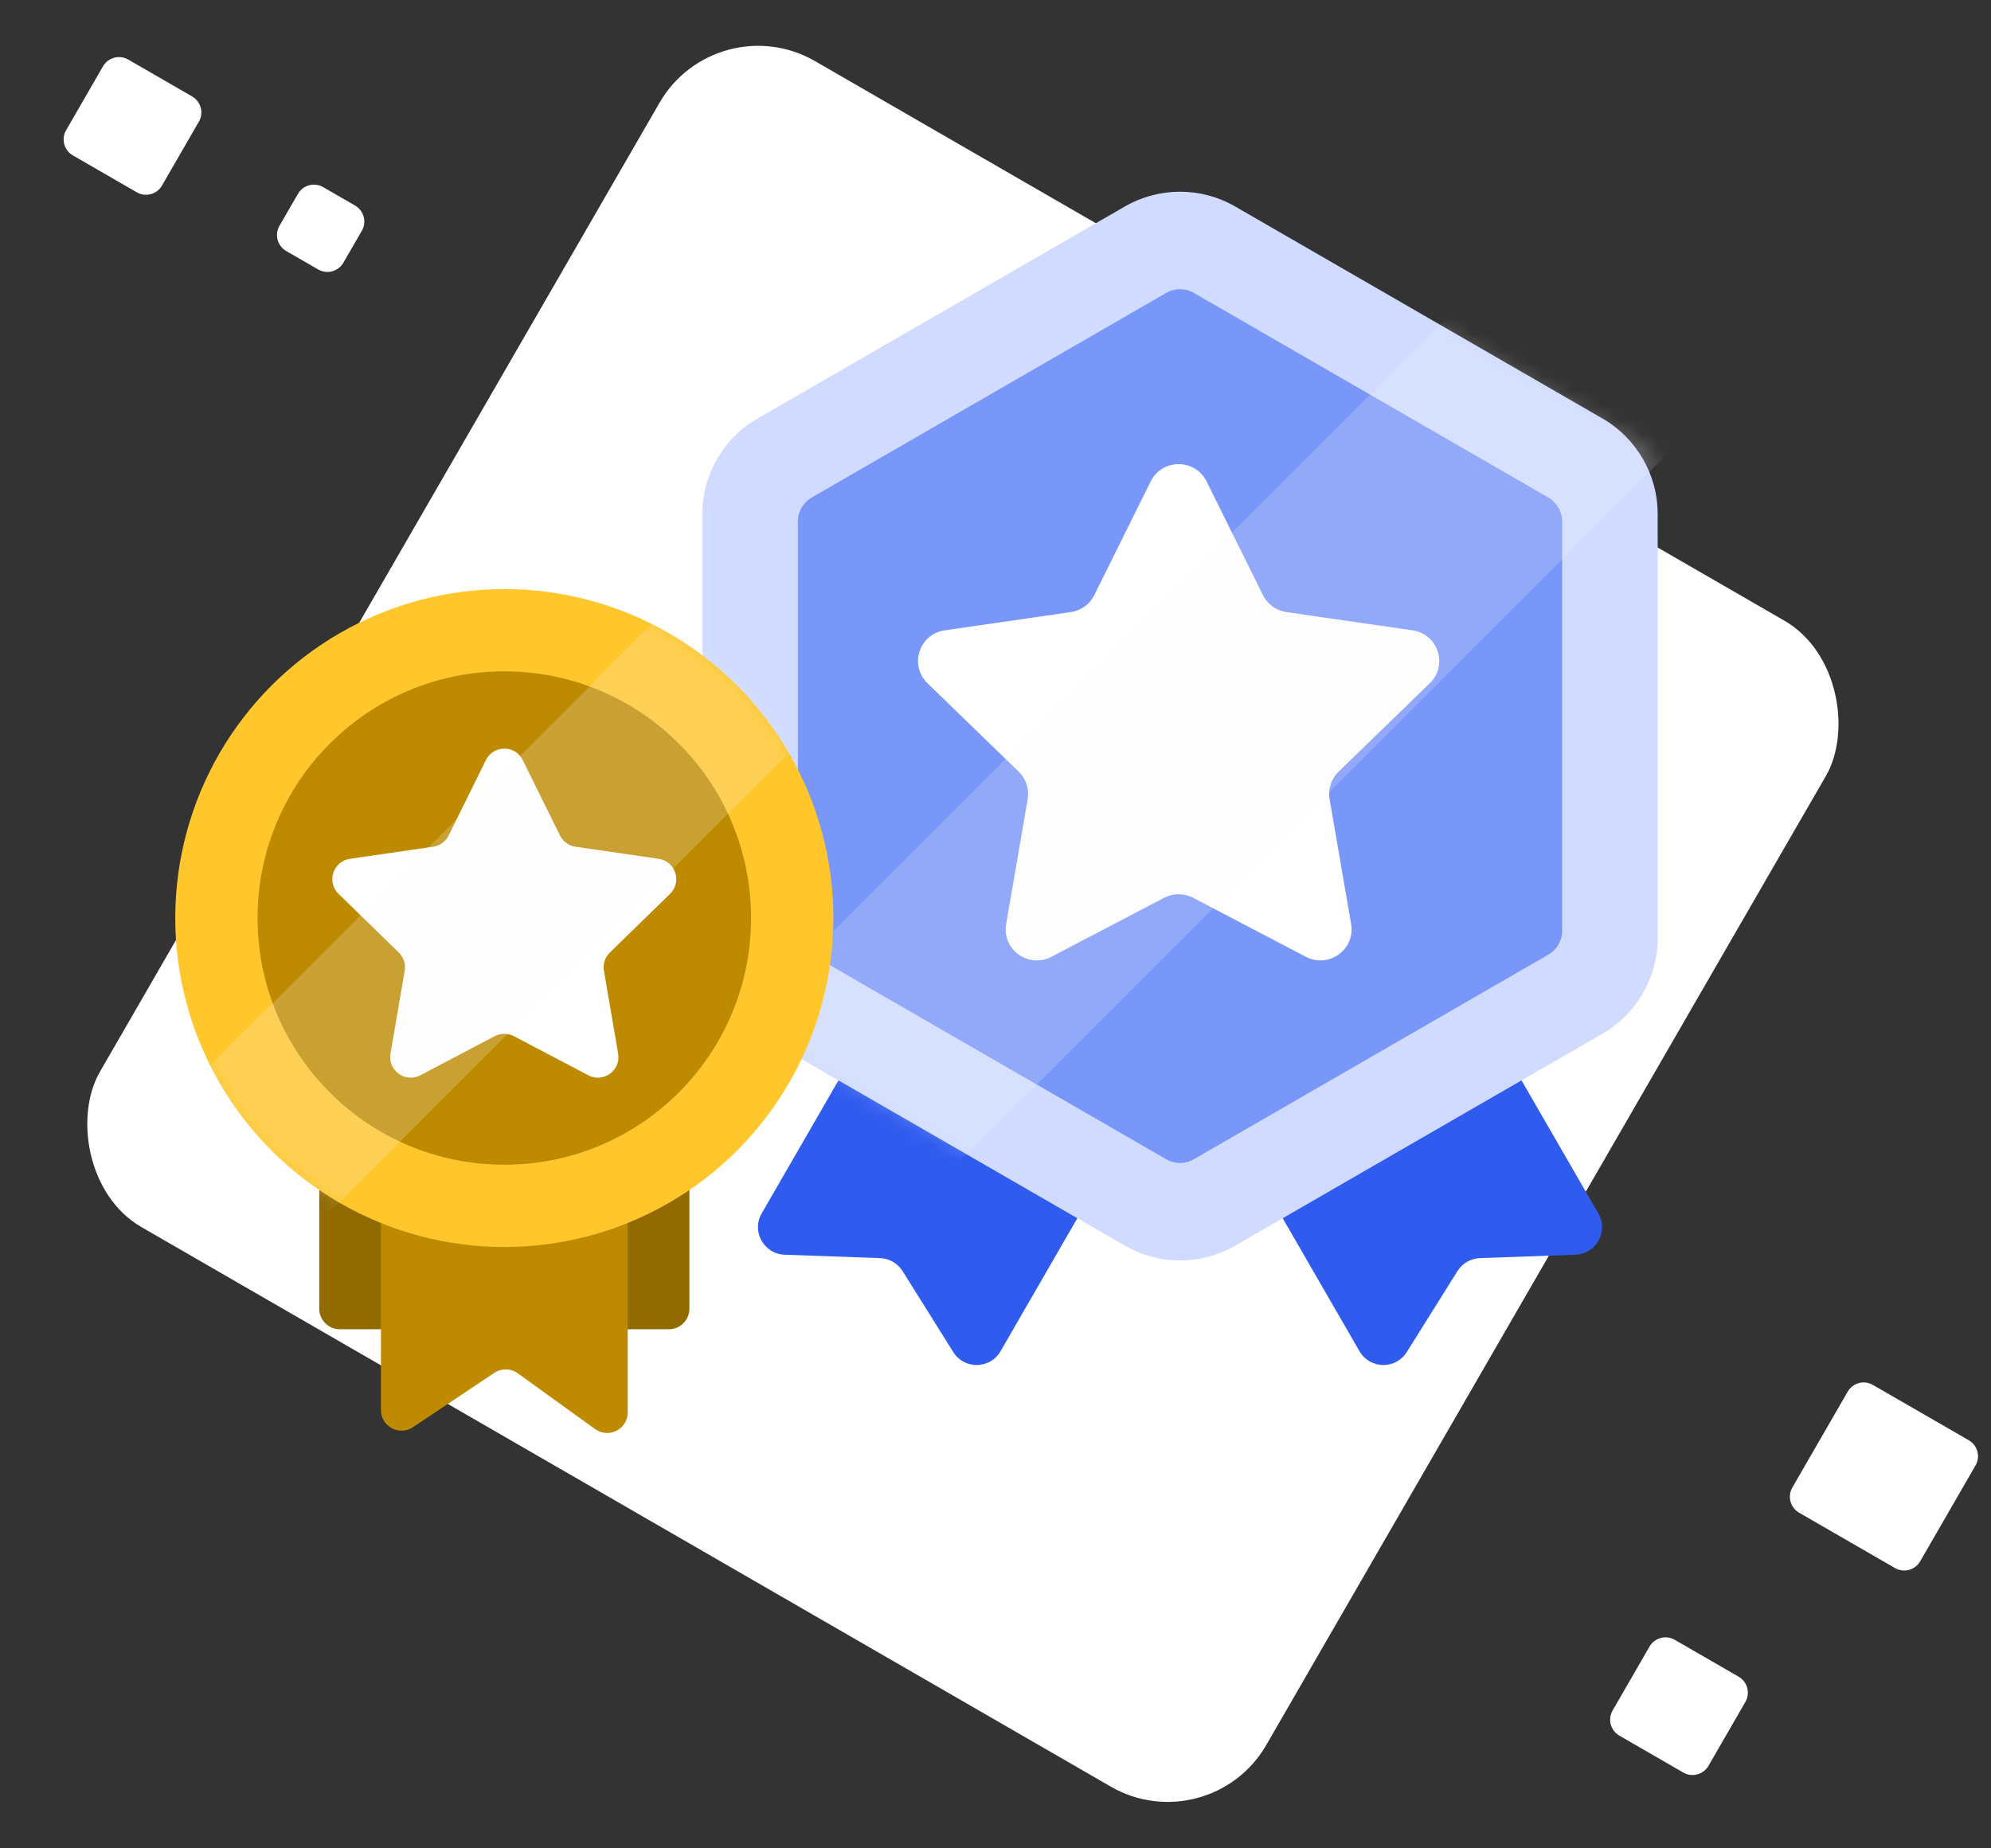 <svg width="140" height="130" viewBox="0 0 140 130" fill="none" xmlns="http://www.w3.org/2000/svg">
<rect x="0" y="0" width="140" height="130" fill="#333333" stroke="none"/>
<rect width="94.703" height="94.703" rx="8" transform="matrix(0.866 0.5 -0.5 0.866 50.377 0.297)" fill="white"/>
<path d="M53.56 85.34L59.13 75.693L70.371 56.224C70.906 55.297 72.092 54.979 73.019 55.514L86.454 63.271C87.382 63.807 87.7 64.993 87.164 65.92L70.354 95.036C69.623 96.302 67.807 96.335 67.031 95.096L63.464 89.397C63.122 88.852 62.532 88.511 61.889 88.488L55.17 88.248C53.709 88.195 52.829 86.606 53.56 85.34Z" fill="#305BEF"/>
<path d="M112.388 85.34L106.818 75.693L95.578 56.224C95.043 55.297 93.857 54.979 92.929 55.514L79.494 63.271C78.567 63.807 78.249 64.993 78.784 65.92L95.595 95.036C96.326 96.302 98.142 96.335 98.918 95.096L102.485 89.397C102.827 88.852 103.416 88.511 104.06 88.488L110.778 88.248C112.24 88.195 113.12 86.606 112.388 85.34Z" fill="#305BEF"/>
<path d="M79.096 14.523C81.496 13.137 84.453 13.137 86.853 14.523L112.684 29.436C115.084 30.822 116.562 33.383 116.562 36.154V65.981C116.562 68.752 115.084 71.313 112.684 72.699L86.853 87.612C84.453 88.998 81.496 88.998 79.096 87.612L53.265 72.699C50.865 71.313 49.387 68.752 49.387 65.981V36.154C49.387 33.383 50.865 30.822 53.265 29.436L79.096 14.523Z" fill="#D0DBFF"/>
<path d="M82.005 20.6C82.605 20.254 83.344 20.254 83.944 20.6L108.875 34.994C109.475 35.341 109.844 35.981 109.844 36.674V65.462C109.844 66.154 109.475 66.795 108.875 67.141L83.944 81.535C83.344 81.881 82.605 81.881 82.005 81.535L57.074 67.141C56.474 66.795 56.104 66.154 56.104 65.462V36.674C56.104 35.981 56.474 35.341 57.074 34.994L82.005 20.6Z" fill="#7996F9"/>
<path d="M80.912 33.861C81.716 32.24 84.038 32.24 84.842 33.861L88.807 41.857C89.127 42.501 89.744 42.947 90.457 43.05L99.324 44.333C101.121 44.593 101.839 46.791 100.538 48.053L94.122 54.277C93.606 54.778 93.37 55.5 93.492 56.207L95.007 64.996C95.314 66.778 93.435 68.136 91.827 67.295L83.897 63.146C83.258 62.812 82.496 62.812 81.857 63.146L73.927 67.295C72.319 68.136 70.44 66.778 70.747 64.996L72.262 56.207C72.384 55.5 72.148 54.778 71.632 54.277L65.216 48.053C63.915 46.791 64.633 44.593 66.43 44.333L75.297 43.05C76.011 42.947 76.628 42.501 76.947 41.857L80.912 33.861Z" fill="white"/>
<mask id="mask0" style="mask-type:alpha" maskUnits="userSpaceOnUse" x="49" y="12" width="68" height="78">
<path d="M82.005 12.844C82.605 12.497 83.344 12.497 83.944 12.844L115.593 31.116C116.193 31.462 116.562 32.103 116.562 32.795V69.34C116.562 70.033 116.193 70.673 115.593 71.019L83.944 89.292C83.344 89.638 82.605 89.638 82.005 89.292L50.356 71.019C49.756 70.673 49.387 70.033 49.387 69.34V32.795C49.387 32.103 49.756 31.462 50.356 31.116L82.005 12.844Z" fill="#D0DBFF"/>
</mask>
<g mask="url(#mask0)">
<rect x="123.447" y="0.649" width="17.73" height="128.541" transform="rotate(45 123.447 0.649)" fill="#F7F9FA" fill-opacity="0.2"/>
</g>
<path d="M22.448 77.584C22.448 76.785 23.095 76.138 23.894 76.138H47.03C47.829 76.138 48.476 76.785 48.476 77.584V92.044C48.476 92.843 47.829 93.49 47.03 93.49H23.894C23.095 93.49 22.448 92.843 22.448 92.044V77.584Z" fill="#916A00"/>
<path fill-rule="evenodd" clip-rule="evenodd" d="M28.232 67.462C27.433 67.462 26.786 68.109 26.786 68.907V99.178C26.786 100.334 28.075 101.022 29.036 100.38L34.758 96.557C35.26 96.221 35.917 96.233 36.407 96.587L41.846 100.512C42.803 101.202 44.139 100.519 44.139 99.339V68.907C44.139 68.109 43.491 67.462 42.693 67.462H28.232Z" fill="#BE8B00"/>
<circle cx="35.461" cy="64.569" r="23.137" fill="#FFC72C"/>
<circle cx="35.462" cy="64.569" r="17.352" fill="#BE8B00"/>
<path d="M34.165 53.459C34.695 52.385 36.228 52.385 36.758 53.459L39.375 58.761C39.585 59.188 39.992 59.484 40.464 59.552L46.314 60.403C47.501 60.575 47.974 62.032 47.116 62.869L42.882 66.996C42.541 67.328 42.386 67.807 42.466 68.276L43.466 74.103C43.668 75.284 42.428 76.185 41.367 75.628L36.134 72.876C35.713 72.655 35.21 72.655 34.788 72.876L29.555 75.628C28.494 76.185 27.255 75.284 27.457 74.103L28.457 68.276C28.537 67.807 28.381 67.328 28.041 66.996L23.807 62.869C22.949 62.032 23.422 60.575 24.608 60.403L30.459 59.552C30.93 59.484 31.337 59.188 31.548 58.761L34.165 53.459Z" fill="white"/>
<mask id="mask1" style="mask-type:alpha" maskUnits="userSpaceOnUse" x="12" y="41" width="47" height="47">
<circle cx="35.461" cy="64.569" r="23.137" fill="#BFCDD4"/>
</mask>
<g mask="url(#mask1)">
<rect x="62.751" y="26.973" width="13.221" height="95.851" transform="rotate(45 62.751 26.973)" fill="#F7F9FA" fill-opacity="0.2"/>
</g>
<path d="M122.255 117.928C122.875 118.286 123.088 119.079 122.73 119.7L120.135 124.194C119.777 124.814 118.984 125.027 118.363 124.669L113.869 122.074C113.249 121.716 113.036 120.922 113.394 120.302L115.989 115.808C116.347 115.187 117.141 114.975 117.761 115.333L122.255 117.928Z" fill="white"/>
<path d="M129.924 97.88C130.282 97.26 131.076 97.047 131.696 97.406L138.437 101.297C139.058 101.656 139.27 102.449 138.912 103.07L135.02 109.811C134.662 110.431 133.869 110.644 133.248 110.285L126.507 106.394C125.887 106.035 125.674 105.242 126.032 104.621L129.924 97.88Z" fill="white"/>
<path d="M13.51 6.784C14.13 7.142 14.343 7.936 13.985 8.556L11.39 13.05C11.032 13.671 10.238 13.883 9.618 13.525L5.124 10.93C4.504 10.572 4.291 9.779 4.649 9.158L7.244 4.664C7.602 4.044 8.395 3.831 9.016 4.189L13.51 6.784Z" fill="white"/>
<path d="M24.968 14.458C25.588 14.817 25.801 15.61 25.443 16.23L24.145 18.477C23.787 19.098 22.994 19.311 22.373 18.952L20.126 17.655C19.506 17.297 19.293 16.503 19.651 15.883L20.949 13.636C21.307 13.015 22.1 12.803 22.721 13.161L24.968 14.458Z" fill="white"/>
</svg>
